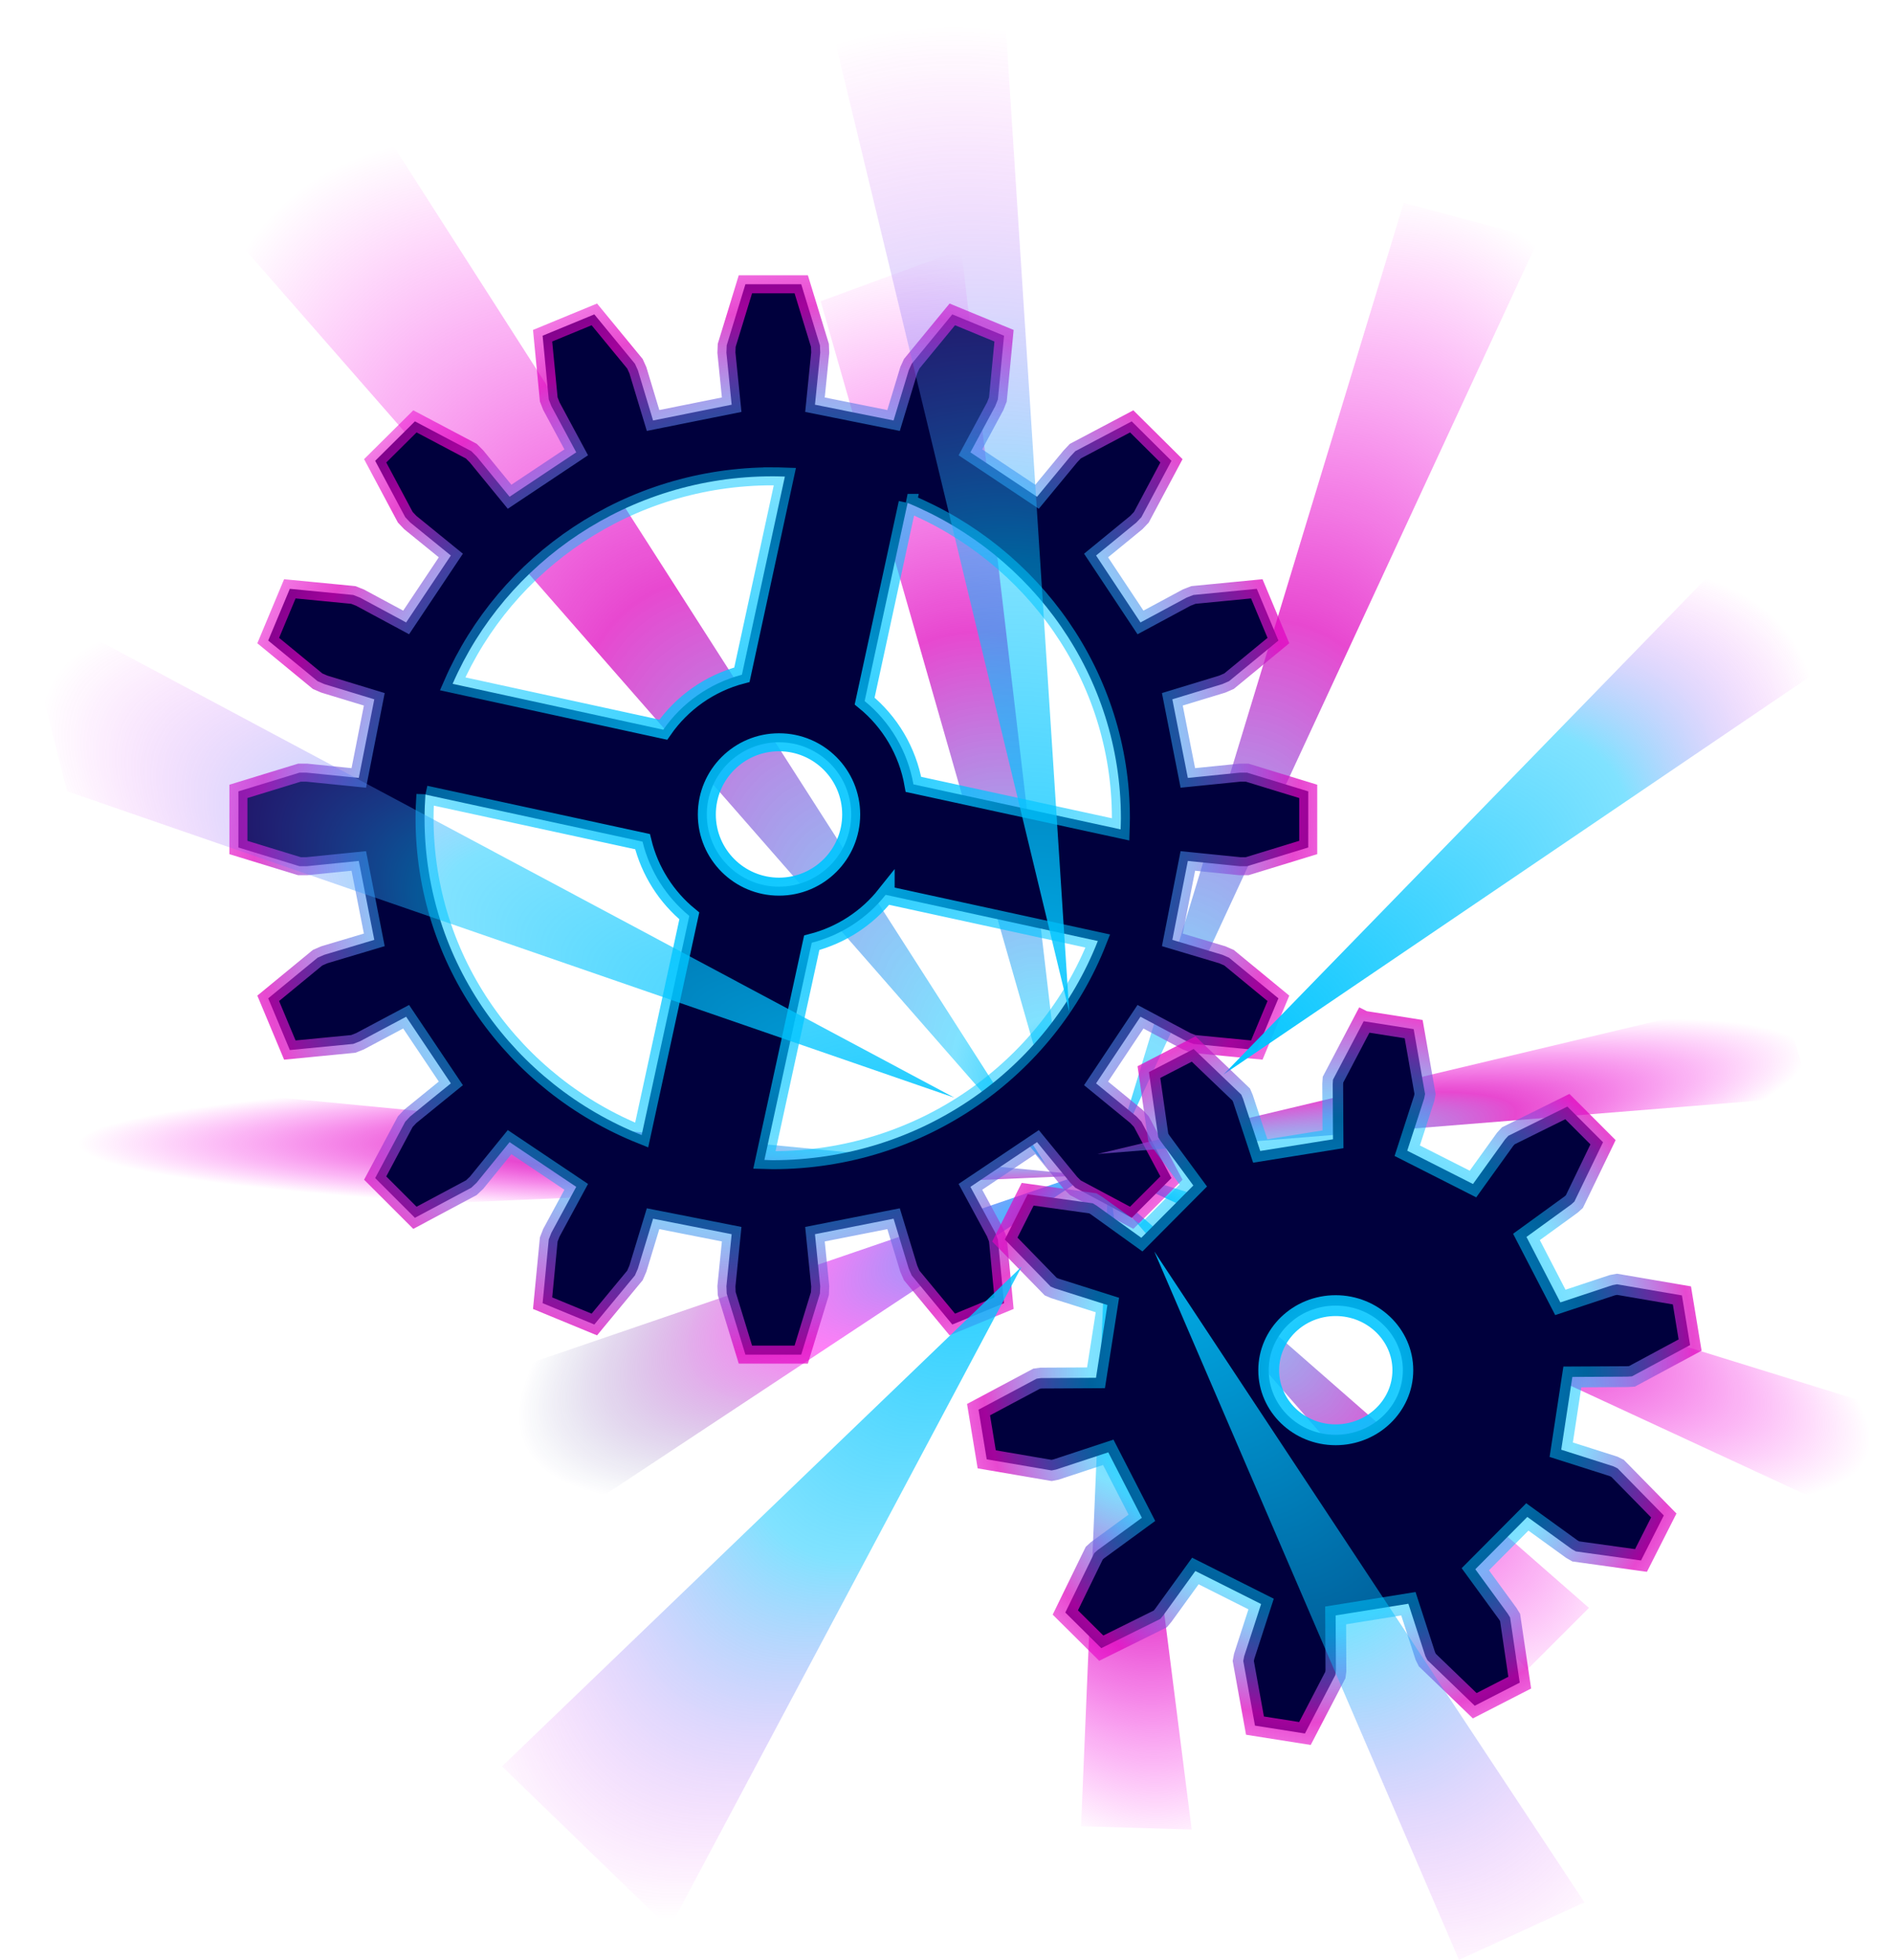 <?xml version="1.0" encoding="UTF-8" standalone="no"?>
<!-- Created with Inkscape (http://www.inkscape.org/) -->

<svg
   xmlns:dc="http://purl.org/dc/elements/1.1/"
   xmlns:cc="http://creativecommons.org/ns#"
   xmlns:rdf="http://www.w3.org/1999/02/22-rdf-syntax-ns#"
   xmlns:svg="http://www.w3.org/2000/svg"
   xmlns="http://www.w3.org/2000/svg"
   xmlns:xlink="http://www.w3.org/1999/xlink"
   xmlns:sodipodi="http://sodipodi.sourceforge.net/DTD/sodipodi-0.dtd"
   xmlns:inkscape="http://www.inkscape.org/namespaces/inkscape"
   width="123.554"
   height="127.895"
   id="svg2"
   version="1.1"
   inkscape:version="0.48.5 r10040"
   sodipodi:docname="whatismean.svg">
  <sodipodi:namedview
     id="base"
     pagecolor="#ffffff"
     bordercolor="#666666"
     borderopacity="1.0"
     inkscape:pageopacity="0.0"
     inkscape:pageshadow="2"
     inkscape:zoom="1.6842339"
     inkscape:cx="121.06678"
     inkscape:cy="-10.379923"
     inkscape:document-units="px"
     inkscape:current-layer="layer1"
     showgrid="false"
     fit-margin-top="0"
     fit-margin-left="0"
     fit-margin-right="0"
     fit-margin-bottom="0"
     inkscape:window-width="1680"
     inkscape:window-height="988"
     inkscape:window-x="1672"
     inkscape:window-y="-8"
     inkscape:window-maximized="1" />
  <defs
     id="defs4">
    <linearGradient
       id="linearGradient5616">
      <stop
         style="stop-color:#00c5ff;stop-opacity:1;"
         offset="0"
         id="stop5618" />
      <stop
         id="stop5620"
         offset="0.617"
         style="stop-color:#00c5ff;stop-opacity:0.498;" />
      <stop
         style="stop-color:#ff00ef;stop-opacity:0;"
         offset="1"
         id="stop5624" />
    </linearGradient>
    <linearGradient
       id="linearGradient5594">
      <stop
         style="stop-color:#00c5ff;stop-opacity:1;"
         offset="0"
         id="stop5596" />
      <stop
         id="stop5598"
         offset="0.584"
         style="stop-color:#00c5ff;stop-opacity:0.498;" />
      <stop
         style="stop-color:#ff00ef;stop-opacity:0;"
         offset="1"
         id="stop5602" />
    </linearGradient>
    <linearGradient
       id="linearGradient5584">
      <stop
         style="stop-color:#00c5ff;stop-opacity:1;"
         offset="0"
         id="stop5586" />
      <stop
         id="stop5588"
         offset="0.519"
         style="stop-color:#00c5ff;stop-opacity:0.498;" />
      <stop
         style="stop-color:#ff00ef;stop-opacity:0;"
         offset="1"
         id="stop5592" />
    </linearGradient>
    <linearGradient
       id="linearGradient5574">
      <stop
         style="stop-color:#00c5ff;stop-opacity:1;"
         offset="0"
         id="stop5576" />
      <stop
         id="stop5578"
         offset="0.684"
         style="stop-color:#00c5ff;stop-opacity:0.498;" />
      <stop
         style="stop-color:#ff00ef;stop-opacity:0;"
         offset="1"
         id="stop5582" />
    </linearGradient>
    <linearGradient
       id="linearGradient5564">
      <stop
         style="stop-color:#00c5ff;stop-opacity:1;"
         offset="0"
         id="stop5566" />
      <stop
         id="stop5568"
         offset="0.538"
         style="stop-color:#00c5ff;stop-opacity:0.498;" />
      <stop
         style="stop-color:#ff00ef;stop-opacity:0;"
         offset="1"
         id="stop5572" />
    </linearGradient>
    <linearGradient
       id="linearGradient5352">
      <stop
         id="stop5358"
         offset="0"
         style="stop-color:#df04bf;stop-opacity:0.729;" />
      <stop
         id="stop5360"
         offset="1"
         style="stop-color:#ff00ef;stop-opacity:0;" />
    </linearGradient>
    <linearGradient
       id="linearGradient5326">
      <stop
         style="stop-color:#00aaff;stop-opacity:0.792;"
         offset="0"
         id="stop5328" />
      <stop
         id="stop5334"
         offset="0.5"
         style="stop-color:#ff00ed;stop-opacity:0.498;" />
      <stop
         style="stop-color:#00166f;stop-opacity:0;"
         offset="1"
         id="stop5330" />
    </linearGradient>
    <linearGradient
       id="linearGradient3089">
      <stop
         style="stop-color:#008aff;stop-opacity:1;"
         offset="0"
         id="stop3091" />
      <stop
         id="stop3097"
         offset="0.5"
         style="stop-color:#ff00ff;stop-opacity:0.498;" />
      <stop
         style="stop-color:#ff00ff;stop-opacity:0;"
         offset="1"
         id="stop3093" />
    </linearGradient>
    <linearGradient
       id="linearGradient3071">
      <stop
         style="stop-color:#008eff;stop-opacity:1;"
         offset="0"
         id="stop3073" />
      <stop
         id="stop3079"
         offset="0.5"
         style="stop-color:#ff00ff;stop-opacity:0.498;" />
      <stop
         style="stop-color:#ff00ff;stop-opacity:0;"
         offset="1"
         id="stop3075" />
    </linearGradient>
    <linearGradient
       id="linearGradient3061">
      <stop
         style="stop-color:#00a4ff;stop-opacity:1;"
         offset="0"
         id="stop3063" />
      <stop
         id="stop3069"
         offset="0.5"
         style="stop-color:#ff00ff;stop-opacity:0.498;" />
      <stop
         style="stop-color:#ff00ff;stop-opacity:0;"
         offset="1"
         id="stop3065" />
    </linearGradient>
    <linearGradient
       id="linearGradient3051">
      <stop
         style="stop-color:#00a6ff;stop-opacity:1;"
         offset="0"
         id="stop3053" />
      <stop
         id="stop3059"
         offset="0.5"
         style="stop-color:#ff00cf;stop-opacity:0.498;" />
      <stop
         style="stop-color:#ff00ff;stop-opacity:0;"
         offset="1"
         id="stop3055" />
    </linearGradient>
    <linearGradient
       id="linearGradient3924">
      <stop
         id="stop3926"
         offset="0"
         style="stop-color:#00c5ff;stop-opacity:1;" />
      <stop
         style="stop-color:#00c5ff;stop-opacity:0.498;"
         offset="0.5"
         id="stop3928" />
      <stop
         id="stop3930"
         offset="0.716"
         style="stop-color:#df04bf;stop-opacity:0.729;" />
      <stop
         id="stop3932"
         offset="1"
         style="stop-color:#ff00ef;stop-opacity:0;" />
    </linearGradient>
    <linearGradient
       id="linearGradient3914">
      <stop
         id="stop3916"
         offset="0"
         style="stop-color:#00c5ff;stop-opacity:1;" />
      <stop
         style="stop-color:#00c5ff;stop-opacity:0.498;"
         offset="0.5"
         id="stop3918" />
      <stop
         id="stop3920"
         offset="0.675"
         style="stop-color:#df04bf;stop-opacity:0.729;" />
      <stop
         id="stop3922"
         offset="1"
         style="stop-color:#ff00ef;stop-opacity:0;" />
    </linearGradient>
    <linearGradient
       id="linearGradient3904">
      <stop
         id="stop3906"
         offset="0"
         style="stop-color:#00c5ff;stop-opacity:1;" />
      <stop
         style="stop-color:#00c5ff;stop-opacity:0.498;"
         offset="0.129"
         id="stop3908" />
      <stop
         id="stop3910"
         offset="0.568"
         style="stop-color:#df04bf;stop-opacity:0.729;" />
      <stop
         id="stop3912"
         offset="1"
         style="stop-color:#ff00ef;stop-opacity:0;" />
    </linearGradient>
    <linearGradient
       id="linearGradient3870">
      <stop
         style="stop-color:#df04bf;stop-opacity:0.729;"
         offset="0"
         id="stop3902" />
      <stop
         style="stop-color:#ff00ef;stop-opacity:0;"
         offset="1"
         id="stop3874" />
    </linearGradient>
    <inkscape:perspective
       sodipodi:type="inkscape:persp3d"
       inkscape:vp_x="-157.15156 : 365.61909 : 1"
       inkscape:vp_y="0 : 1000 : 0"
       inkscape:vp_z="599.06475 : 344.40588 : 1"
       inkscape:persp3d-origin="244.1901 : 175.0731 : 1"
       id="perspective2985" />
    <linearGradient
       inkscape:collect="always"
       xlink:href="#linearGradient3904"
       id="linearGradient3898"
       x1="250"
       y1="691.049"
       x2="240"
       y2="138.191"
       gradientUnits="userSpaceOnUse" />
    <linearGradient
       inkscape:collect="always"
       xlink:href="#linearGradient3051"
       id="linearGradient3057"
       x1="371.231"
       y1="366.896"
       x2="309.107"
       y2="236.586"
       gradientUnits="userSpaceOnUse"
       gradientTransform="matrix(0.224,0,0,0.224,130.072,262.809)" />
    <linearGradient
       inkscape:collect="always"
       xlink:href="#linearGradient3061"
       id="linearGradient3067"
       x1="264.66"
       y1="339.117"
       x2="300.015"
       y2="163.35"
       gradientUnits="userSpaceOnUse"
       gradientTransform="matrix(0.224,0,0,0.224,130.072,262.809)" />
    <linearGradient
       inkscape:collect="always"
       xlink:href="#linearGradient3071"
       id="linearGradient3077"
       x1="114.652"
       y1="359.825"
       x2="177.787"
       y2="243.153"
       gradientUnits="userSpaceOnUse"
       gradientTransform="matrix(0.224,0,0,0.224,130.072,262.809)" />
    <linearGradient
       inkscape:collect="always"
       xlink:href="#linearGradient3089"
       id="linearGradient3095"
       x1="129.3"
       y1="328.005"
       x2="102.025"
       y2="158.805"
       gradientUnits="userSpaceOnUse"
       gradientTransform="matrix(0.224,0,0,0.224,130.072,262.809)" />
    <radialGradient
       inkscape:collect="always"
       xlink:href="#linearGradient3924"
       id="radialGradient5372"
       cx="395.654"
       cy="532.794"
       fx="395.654"
       fy="532.794"
       r="57.203"
       gradientTransform="matrix(0.611,-0.624,0.566,0.554,-247.055,317.909)"
       gradientUnits="userSpaceOnUse" />
    <radialGradient
       inkscape:collect="always"
       xlink:href="#linearGradient3924"
       id="radialGradient5380"
       cx="327.677"
       cy="295.431"
       fx="327.677"
       fy="295.431"
       r="38.047"
       gradientTransform="matrix(0.604,-0.599,0.601,0.606,-42.541,418.503)"
       gradientUnits="userSpaceOnUse" />
    <radialGradient
       inkscape:collect="always"
       xlink:href="#linearGradient3904"
       id="radialGradient5482"
       cx="294.697"
       cy="277.28"
       fx="294.697"
       fy="277.28"
       r="41.636"
       gradientTransform="matrix(-1.213,-1.5,0.647,-0.523,493.362,974.208)"
       gradientUnits="userSpaceOnUse" />
    <radialGradient
       inkscape:collect="always"
       xlink:href="#linearGradient5584"
       id="radialGradient5490"
       cx="294.157"
       cy="230.758"
       fx="294.157"
       fy="230.758"
       r="13.248"
       gradientTransform="matrix(-0.721,-5.456,3.316,-0.305,-238.189,2061.371)"
       gradientUnits="userSpaceOnUse" />
    <radialGradient
       inkscape:collect="always"
       xlink:href="#linearGradient3904"
       id="radialGradient5498"
       cx="423.232"
       cy="551.624"
       fx="423.232"
       fy="551.624"
       r="12.844"
       gradientTransform="matrix(-1.09,-4.464,2.269,-0.554,-475.113,2580.955)"
       gradientUnits="userSpaceOnUse" />
    <radialGradient
       inkscape:collect="always"
       xlink:href="#linearGradient3904"
       id="radialGradient5506"
       cx="426.476"
       cy="559.765"
       fx="426.476"
       fy="559.765"
       r="21.954"
       gradientTransform="matrix(1.119,-2.876,1.319,0.513,-898.206,1328.301)"
       gradientUnits="userSpaceOnUse" />
    <radialGradient
       inkscape:collect="always"
       xlink:href="#linearGradient5574"
       id="radialGradient5514"
       cx="305.895"
       cy="297.836"
       fx="305.895"
       fy="297.836"
       r="37.31"
       gradientTransform="matrix(0.979,-0.765,0.335,0.429,-73.562,488)"
       gradientUnits="userSpaceOnUse" />
    <radialGradient
       inkscape:collect="always"
       xlink:href="#linearGradient3904"
       id="radialGradient5522"
       cx="429.72"
       cy="612"
       fx="429.72"
       fy="612"
       r="36.249"
       gradientTransform="matrix(1.205,-0.245,0.037,0.181,-220.703,384.089)"
       gradientUnits="userSpaceOnUse" />
    <radialGradient
       inkscape:collect="always"
       xlink:href="#linearGradient3904"
       id="radialGradient5530"
       cx="301.727"
       cy="275.254"
       fx="301.727"
       fy="275.254"
       r="41.907"
       gradientTransform="matrix(1.148,0.415,-0.096,0.264,-0.541,191.714)"
       gradientUnits="userSpaceOnUse" />
    <radialGradient
       inkscape:collect="always"
       xlink:href="#linearGradient3904"
       id="radialGradient5538"
       cx="427.557"
       cy="589.582"
       fx="427.557"
       fy="589.582"
       r="25.422"
       gradientTransform="matrix(1.275,1.235,-0.439,0.454,31.962,-405.794)"
       gradientUnits="userSpaceOnUse" />
    <radialGradient
       inkscape:collect="always"
       xlink:href="#linearGradient5594"
       id="radialGradient5546"
       cx="299.463"
       cy="308.38"
       fx="299.463"
       fy="308.38"
       r="25.414"
       gradientTransform="matrix(1.168,2.108,-0.91,0.504,248.03,-399.884)"
       gradientUnits="userSpaceOnUse" />
    <radialGradient
       inkscape:collect="always"
       xlink:href="#linearGradient3914"
       id="radialGradient5554"
       cx="429.18"
       cy="615.097"
       fx="429.18"
       fy="615.097"
       r="5.72"
       gradientTransform="matrix(0.418,8.354,-3.734,0.187,2436.64,-3315.04)"
       gradientUnits="userSpaceOnUse" />
    <radialGradient
       inkscape:collect="always"
       xlink:href="#linearGradient5564"
       id="radialGradient5562"
       cx="294.697"
       cy="299.882"
       fx="294.697"
       fy="299.882"
       r="29.74"
       gradientTransform="matrix(-1.125,1.641,-0.705,-0.483,858.155,47.668)"
       gradientUnits="userSpaceOnUse" />
    <radialGradient
       inkscape:collect="always"
       xlink:href="#linearGradient5326"
       id="radialGradient5604"
       cx="419.987"
       cy="579.702"
       fx="419.987"
       fy="579.702"
       r="32.753"
       gradientTransform="matrix(-1.028,0.483,-0.16,-0.341,837.98,385.403)"
       gradientUnits="userSpaceOnUse" />
    <radialGradient
       inkscape:collect="always"
       xlink:href="#linearGradient3904"
       id="radialGradient5612"
       cx="285.505"
       cy="289.596"
       fx="285.505"
       fy="289.596"
       r="56.236"
       gradientTransform="matrix(-1.045,-1.6980694e-8,0,-0.085,607.815,411.31)"
       gradientUnits="userSpaceOnUse" />
    <radialGradient
       inkscape:collect="always"
       xlink:href="#linearGradient5616"
       id="radialGradient5614"
       cx="424.854"
       cy="605.179"
       fx="424.854"
       fy="605.179"
       r="38.411"
       gradientTransform="matrix(-1.763,-0.874,0.235,-0.461,923.358,1040.574)"
       gradientUnits="userSpaceOnUse" />
  </defs>
  <g
     inkscape:label="Layer 1"
     inkscape:groupmode="layer"
     id="layer1"
     transform="translate(-245.586,-312.053)">
    <path
       style="fill:url(#radialGradient5482);fill-opacity:1;stroke:none"
       d="m 313.848,388.069 -44.37,-69.286 -8.191,9.215 z"
       id="path5384"
       inkscape:connector-curvature="0" />
    <path
       style="fill:url(#radialGradient5612);fill-opacity:1;stroke:none"
       d="m 316.579,388.751 -70.993,-6.826 7.85,9.557 z"
       id="path5386"
       inkscape:connector-curvature="0" />
    <path
       style="fill:url(#radialGradient5530);fill-opacity:1;stroke:none"
       d="m 367.093,411.278 -50.855,-23.55 52.903,16.383 z"
       id="path5392"
       inkscape:connector-curvature="0" />
    <path
       style="fill:url(#radialGradient5506);fill-opacity:1;stroke:none"
       d="m 318.302,387.448 27.715,-59.812 -8.814,-2.343 z"
       id="path5382-3"
       inkscape:connector-curvature="0" />
    <path
       style="fill:url(#radialGradient5498);fill-opacity:1;stroke:none"
       d="m 315.366,388.346 -7.04,-60.004 -9.175,3.367 z"
       id="path5384-8"
       inkscape:connector-curvature="0" />
    <path
       style="fill:url(#radialGradient5604);fill-opacity:1;stroke:none"
       d="m 317.202,388.345 -41.348,14.144 4.05,10.521 z"
       id="path5388-9"
       inkscape:connector-curvature="0" />
    <path
       style="fill:url(#radialGradient5554);fill-opacity:1;stroke:none"
       d="m 317.936,388.68 -1.79,42.546 7.22,0.217 z"
       id="path5390-8"
       inkscape:connector-curvature="0" />
    <path
       style="fill:url(#radialGradient5538);fill-opacity:1;stroke:none"
       d="m 345.261,421.012 -28.059,-32.107 32.093,28.073 z"
       id="path5392-6"
       inkscape:connector-curvature="0" />
    <path
       inkscape:connector-curvature="0"
       id="path5070"
       d="m 294.238,330.604 -1.221,3.986 -0.019,0.477 0.343,3.395 -5.13,1.03 -0.992,-3.28 -0.191,-0.42 -2.651,-3.223 -3.376,1.392 0.401,4.158 0.172,0.439 1.621,3.013 -4.349,2.899 -2.155,-2.632 -0.343,-0.343 -3.681,-1.945 -2.594,2.575 1.964,3.681 0.324,0.343 2.651,2.155 -2.918,4.368 -3.013,-1.621 -0.439,-0.172 -4.139,-0.401 -1.411,3.376 3.223,2.651 0.439,0.191 3.261,0.992 -1.011,5.13 -3.395,-0.343 -0.477,0 -3.986,1.221 0,3.662 3.986,1.221 0.477,0 3.395,-0.343 1.011,5.15 -3.261,0.973 -0.439,0.191 -3.223,2.651 1.411,3.376 4.139,-0.401 0.439,-0.172 3.013,-1.602 2.918,4.349 -2.651,2.155 -0.324,0.343 -1.964,3.681 2.594,2.594 3.681,-1.964 0.343,-0.324 2.155,-2.651 4.349,2.918 -1.621,2.994 -0.172,0.439 -0.401,4.158 3.376,1.392 2.651,-3.204 0.191,-0.439 0.992,-3.261 5.13,1.011 -0.343,3.395 0.019,0.477 1.221,3.986 3.643,0 1.221,-3.986 0.019,-0.477 -0.343,-3.395 5.13,-1.011 0.992,3.261 0.191,0.439 2.651,3.204 3.376,-1.392 -0.401,-4.158 -0.172,-0.439 -1.621,-2.994 4.349,-2.918 2.174,2.651 0.324,0.324 3.681,1.964 2.594,-2.594 -1.964,-3.681 -0.324,-0.343 -2.632,-2.155 2.899,-4.349 3.013,1.602 0.439,0.172 4.139,0.401 1.411,-3.376 -3.223,-2.651 -0.439,-0.191 -3.261,-0.973 1.011,-5.15 3.395,0.343 0.477,0 3.986,-1.221 0,-3.662 -3.986,-1.221 -0.477,0 -3.395,0.343 -1.011,-5.13 3.261,-0.992 0.439,-0.191 3.223,-2.651 -1.411,-3.376 -4.139,0.401 -0.439,0.172 -3.013,1.621 -2.899,-4.368 2.632,-2.155 0.324,-0.343 1.964,-3.681 -2.594,-2.575 -3.681,1.945 -0.324,0.343 -2.174,2.632 -4.349,-2.899 1.621,-3.013 0.172,-0.439 0.401,-4.158 -3.376,-1.392 -2.651,3.223 -0.191,0.42 -0.992,3.28 -5.13,-1.03 0.343,-3.395 -0.019,-0.477 -1.221,-3.986 -3.643,0 z m 1.774,12.531 c 0.27,0 0.533,0.01 0.801,0.019 l -2.804,12.931 c -2.111,0.554 -3.918,1.842 -5.13,3.586 l -13.751,-2.994 c 3.47,-7.959 11.508,-13.541 20.884,-13.541 z m 8.811,1.736 c 8.18,3.378 13.923,11.321 13.923,20.579 0,0.244 -0.012,0.483 -0.019,0.725 l -13.522,-2.937 c -0.385,-2.18 -1.538,-4.093 -3.185,-5.436 l 2.804,-12.931 z m -8.392,15.62 c 2.602,0 4.711,2.109 4.711,4.711 0,2.602 -2.109,4.711 -4.711,4.711 -2.602,0 -4.711,-2.109 -4.711,-4.711 0,-2.602 2.109,-4.711 4.711,-4.711 z m -23.078,3.414 14.171,3.071 c 0.472,1.933 1.561,3.622 3.052,4.844 l -3.109,14.304 c -8.314,-3.316 -14.171,-11.318 -14.171,-20.675 0,-0.52 0.022,-1.034 0.057,-1.545 z m 30.039,6.542 13.847,3.013 c -3.282,8.364 -11.554,14.304 -21.228,14.304 -0.18,0 -0.355,-0.015 -0.534,-0.019 l 3.09,-14.171 c 1.934,-0.498 3.619,-1.611 4.825,-3.128 z"
       style="fill:#00003d;fill-opacity:1;stroke:url(#radialGradient5372);stroke-width:1.175;stroke-miterlimit:4;stroke-dasharray:none" />
    <path
       style="fill:url(#radialGradient5514);fill-opacity:1;stroke:none"
       d="m 365.045,355.303 -39.605,26.87 33.121,-34.038 z"
       id="path5394"
       inkscape:connector-curvature="0"
       sodipodi:nodetypes="cccc" />
    <path
       style="fill:url(#radialGradient5490);fill-opacity:1;stroke:none"
       d="m 315.373,378.076 -4.255,-66.023 -11.263,1.707 z"
       id="path5382"
       inkscape:connector-curvature="0"
       sodipodi:nodetypes="cccc" />
    <path
       style="fill:url(#radialGradient5614);fill-opacity:1;stroke:none"
       d="m 307.878,383.685 -61.119,-32.635 3.208,12.639 z"
       id="path5386-6"
       inkscape:connector-curvature="0"
       sodipodi:nodetypes="cccc" />
    <path
       style="fill:url(#radialGradient5522);fill-opacity:1;stroke:none"
       d="m 363.822,383.6 -46.606,3.759 44.518,-10.587 z"
       id="path5394-6"
       inkscape:connector-curvature="0"
       sodipodi:nodetypes="cccc" />
    <path
       style="fill:#00003d;fill-opacity:1;stroke:url(#radialGradient5380);stroke-width:1.36;stroke-miterlimit:4;stroke-dasharray:none"
       d="m 334.592,378.695 -2.003,3.814 -0.019,0.286 0.019,3.605 -4.749,0.763 -1.125,-3.414 -0.114,-0.267 -3.109,-2.975 -2.918,1.507 0.61,4.253 0.153,0.248 2.136,2.899 -3.395,3.414 -2.918,-2.098 -0.248,-0.153 -4.253,-0.591 -1.488,2.956 2.994,3.071 0.267,0.114 3.433,1.087 -0.744,4.749 -3.586,0.019 -0.286,0.038 -3.795,2.022 0.534,3.242 4.234,0.725 0.286,-0.057 3.414,-1.125 2.193,4.272 -2.899,2.117 -0.21,0.191 -1.888,3.872 2.346,2.327 3.853,-1.907 0.191,-0.229 2.098,-2.899 4.291,2.155 -1.106,3.414 -0.057,0.305 0.763,4.215 3.261,0.515 1.984,-3.814 0.038,-0.286 -0.019,-3.605 4.749,-0.763 1.106,3.414 0.134,0.267 3.09,2.975 2.937,-1.507 -0.629,-4.253 -0.153,-0.248 -2.117,-2.899 3.395,-3.414 2.899,2.098 0.267,0.153 4.253,0.591 1.488,-2.937 -3.013,-3.071 -0.267,-0.133 -3.414,-1.087 0.725,-4.749 3.586,-0.019 0.305,-0.019 3.795,-2.041 -0.534,-3.242 -4.234,-0.725 -0.305,0.057 -3.395,1.125 -2.212,-4.272 2.918,-2.117 0.21,-0.191 1.869,-3.872 -2.327,-2.327 -3.853,1.907 -0.21,0.229 -2.098,2.918 -4.291,-2.174 1.106,-3.414 0.057,-0.286 -0.744,-4.234 -3.261,-0.515 z m -1.831,18.558 c 2.415,0 4.387,1.891 4.387,4.215 0,2.324 -1.972,4.215 -4.387,4.215 -2.415,0 -4.368,-1.891 -4.368,-4.215 0,-2.324 1.953,-4.215 4.368,-4.215 z"
       id="path5224"
       inkscape:connector-curvature="0" />
    <path
       style="fill:url(#radialGradient5546);fill-opacity:1;stroke:none"
       d="m 320.928,393.724 19.884,46.224 8.191,-3.754 z"
       id="path5390"
       inkscape:connector-curvature="0"
       sodipodi:nodetypes="cccc" />
    <path
       style="fill:url(#radialGradient5562);fill-opacity:1;stroke:none"
       d="m 312.27,394.708 -33.918,32.612 10.922,10.581 z"
       id="path5388"
       inkscape:connector-curvature="0"
       sodipodi:nodetypes="cccc" />
  </g>
</svg>
